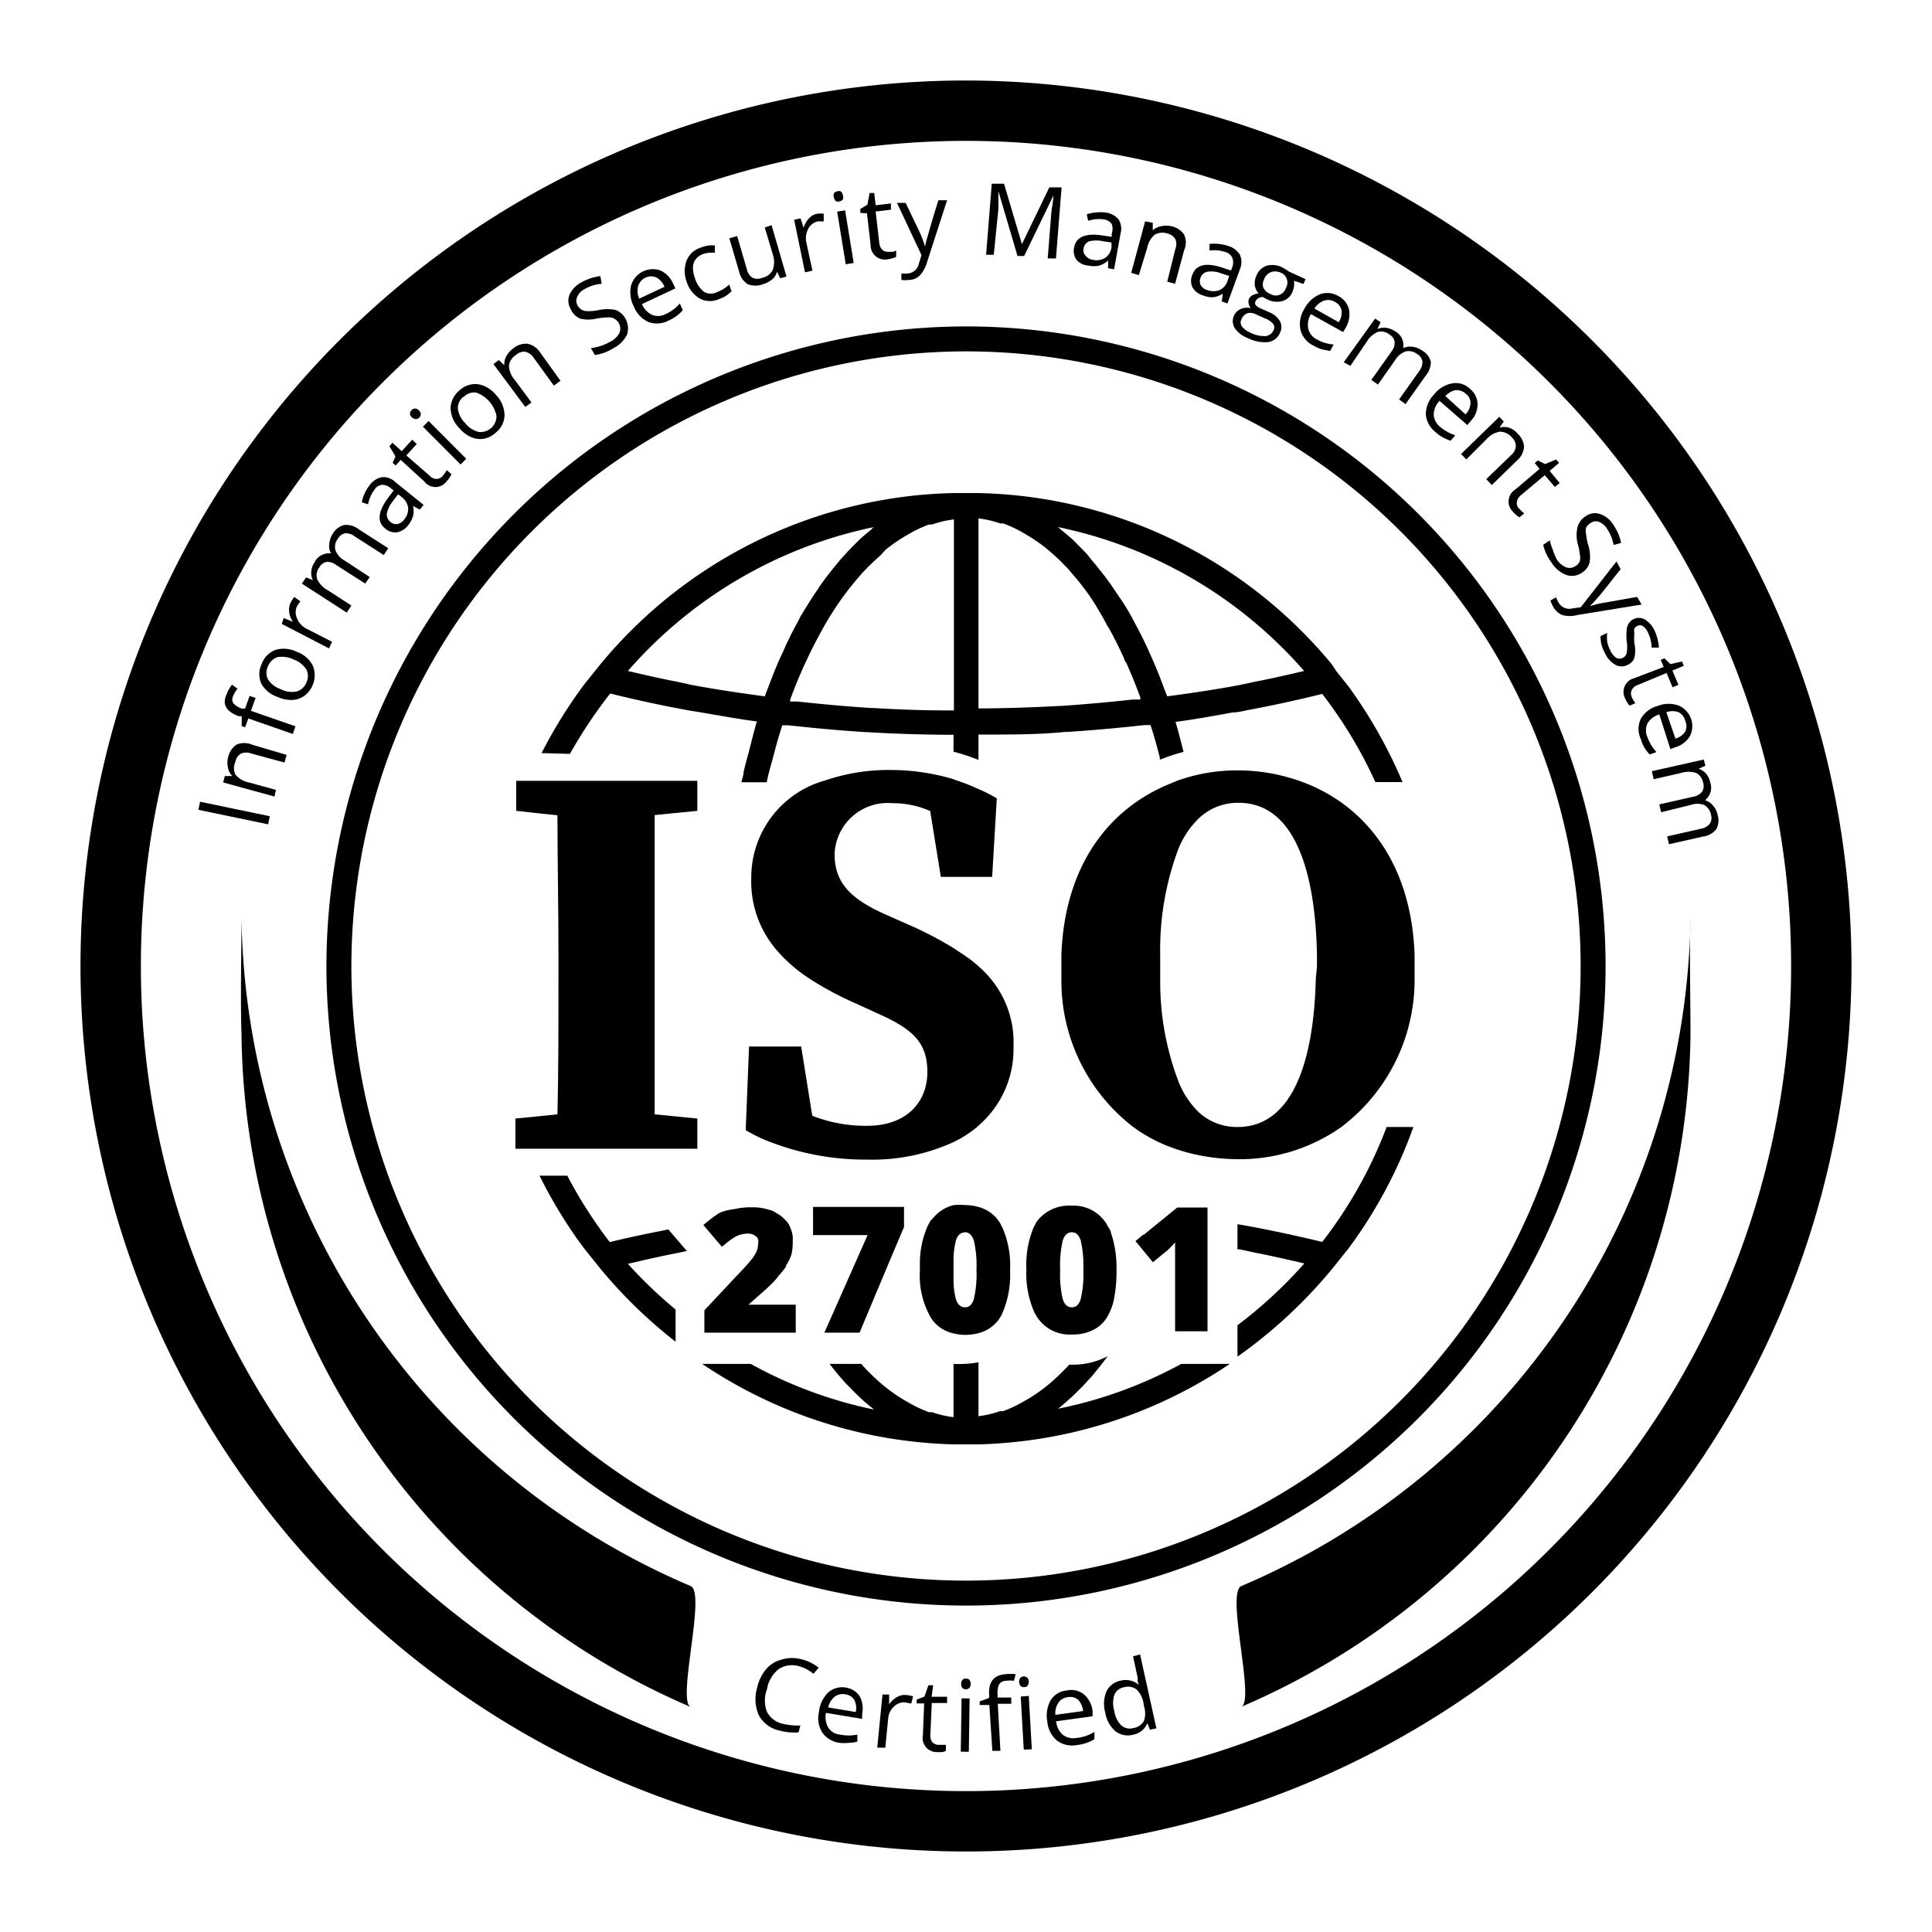 <svg id="Layer_1" data-name="Layer 1" xmlns="http://www.w3.org/2000/svg" viewBox="0 0 96 96"><title>Large-Security-ISO</title><path d="M48,7A41,41,0,1,1,7,48,41,41,0,0,1,48,7m0-3A44,44,0,1,0,92,48,44.05,44.05,0,0,0,48,4Z"/><path d="M38.79,82.48a1.47,1.47,0,0,0-.73.47,2.13,2.13,0,0,0-.43.88,2,2,0,0,0,.08,1.41,1.54,1.54,0,0,0,1.06.76,2.72,2.72,0,0,0,.91.08l.09-.34a3.56,3.56,0,0,1-.85-.08,1.17,1.17,0,0,1-.81-.6,1.56,1.56,0,0,1,0-1.12,1.6,1.6,0,0,1,.58-1,1.2,1.2,0,0,1,1-.15,1.9,1.9,0,0,1,.73.38l.26-.3a2.18,2.18,0,0,0-.89-.43A1.77,1.77,0,0,0,38.79,82.48Z"/><path d="M42.06,83.86a1.06,1.06,0,0,0-.9.23,1.62,1.62,0,0,0-.47,1,1.34,1.34,0,0,0,.17,1,1.23,1.23,0,0,0,.86.51,1.9,1.9,0,0,0,.46,0,1.64,1.64,0,0,0,.42-.06l0-.35a2.09,2.09,0,0,1-.86,0,.77.77,0,0,1-.58-.34,1.07,1.07,0,0,1-.12-.74l1.8.3,0-.25a1.28,1.28,0,0,0-.14-.9A1,1,0,0,0,42.06,83.86Zm.46,1.21-1.37-.23a1,1,0,0,1,.32-.53.68.68,0,0,1,.53-.12.6.6,0,0,1,.45.28A.88.88,0,0,1,42.52,85.07Z"/><path d="M44.58,84.32a1.16,1.16,0,0,0-.4.37h0v-.49l-.33,0-.26,2.64.4,0,.14-1.42a.89.89,0,0,1,.29-.62.71.71,0,0,1,.57-.21l.29.06.09-.36a1.42,1.42,0,0,0-.31-.06A.75.75,0,0,0,44.58,84.32Z"/><path d="M46.37,83.74h-.24l-.19.56-.39.15v.19l.37,0-.06,1.57a.7.7,0,0,0,.73.85h.23A.64.64,0,0,0,47,87l0-.3-.16,0h-.21a.43.43,0,0,1-.31-.14.55.55,0,0,1-.09-.38l.07-1.56.76,0,0-.31-.77,0Z"/><path d="M48,83.41a.18.18,0,0,0-.17.06.24.24,0,0,0-.07.2.28.28,0,0,0,.06.2.22.22,0,0,0,.17.07.25.25,0,0,0,.17-.06.27.27,0,0,0,.07-.21.3.3,0,0,0-.06-.2A.25.25,0,0,0,48,83.41Z"/><rect x="46.63" y="85.52" width="2.65" height="0.4" transform="translate(-38.47 132.38) rotate(-89.14)"/><polygon points="50.72 84.3 50.87 86.94 51.27 86.92 51.12 84.27 50.72 84.3"/><path d="M50.9,83.83a.2.2,0,0,0,.16-.07.33.33,0,0,0,.06-.21.26.26,0,0,0-.08-.19.27.27,0,0,0-.17-.06.24.24,0,0,0-.17.07.33.33,0,0,0-.06.21.34.34,0,0,0,.08.2A.23.23,0,0,0,50.9,83.83Z"/><path d="M49.15,84.22v.15l-.47.17v.18l.48,0L49.31,87l.4,0-.13-2.34.67,0v-.31l-.68,0v-.17a.92.92,0,0,1,.08-.49.39.39,0,0,1,.33-.17,1.24,1.24,0,0,1,.4,0l.09-.33a1.91,1.91,0,0,0-.5,0C49.38,83.23,49.11,83.57,49.15,84.22Z"/><path d="M53.47,86.36a.85.85,0,0,1-.66-.16,1,1,0,0,1-.33-.67l1.81-.25,0-.25a1.29,1.29,0,0,0-.41-.82A1,1,0,0,0,53,84a1.05,1.05,0,0,0-.79.48,1.57,1.57,0,0,0-.17,1.06,1.39,1.39,0,0,0,.47.94,1.26,1.26,0,0,0,1,.23A2.11,2.11,0,0,0,54,86.6a1.85,1.85,0,0,0,.38-.18l0-.36A2.1,2.1,0,0,1,53.47,86.36Zm-.88-1.75a.64.64,0,0,1,.47-.28.62.62,0,0,1,.51.13.94.94,0,0,1,.25.56l-1.38.19A.93.93,0,0,1,52.59,84.61Z"/><path d="M56.3,82.3l.23,1.06,0,.18.06.18h0a1,1,0,0,0-.9-.21,1,1,0,0,0-.71.53,1.61,1.61,0,0,0-.06,1.06,1.55,1.55,0,0,0,.5.92,1,1,0,0,0,.87.18.93.93,0,0,0,.72-.58h0l.13.33.32-.07-.81-3.67Zm.54,2.47a1.15,1.15,0,0,1,0,.75.75.75,0,0,1-.54.35.65.65,0,0,1-.59-.14,1.28,1.28,0,0,1-.34-.71,1.34,1.34,0,0,1,0-.8.63.63,0,0,1,.47-.38.72.72,0,0,1,.64.11,1.28,1.28,0,0,1,.35.74Z"/><rect x="11.43" y="38.63" width="0.41" height="3.54" transform="translate(-30.29 43.57) rotate(-78.26)"/><path d="M13.71,39.25l-1.34-.37a1.13,1.13,0,0,1-.67-.39.73.73,0,0,1,0-.64.59.59,0,0,1,.28-.41.7.7,0,0,1,.5,0l1.66.45.1-.38L12.52,37a1,1,0,0,0-.77,0,1.06,1.06,0,0,0-.42.64,1.1,1.1,0,0,0,0,.51.77.77,0,0,0,.21.41v0l-.37,0-.08.32,2.55.7Z"/><path d="M11.87,35.59l.14,0,0,.49.17.06.16-.44,2.21.77.13-.38-2.21-.77.23-.64-.3-.1-.22.63-.16,0a1,1,0,0,1-.43-.27.39.39,0,0,1,0-.37,1.53,1.53,0,0,1,.21-.35l-.27-.2a1.67,1.67,0,0,0-.25.44C11,35,11.26,35.37,11.87,35.59Z"/><path d="M13.79,34.63a1.65,1.65,0,0,0,.73.15,1.09,1.09,0,0,0,.61-.21,1.28,1.28,0,0,0,.42-1.48,1.41,1.41,0,0,0-.8-.7,1.46,1.46,0,0,0-1.05-.1A1.17,1.17,0,0,0,13,33a1.14,1.14,0,0,0,0,1A1.45,1.45,0,0,0,13.79,34.63Zm-.47-1.53a.76.76,0,0,1,.48-.45,1.32,1.32,0,0,1,.79.12,1.26,1.26,0,0,1,.63.49.73.73,0,0,1,0,.66.71.71,0,0,1-.49.44,1.18,1.18,0,0,1-.79-.12,1.21,1.21,0,0,1-.63-.49A.74.74,0,0,1,13.32,33.1Z"/><path d="M16.5,31.89l-1.27-.65a1,1,0,0,1-.47-.51.72.72,0,0,1,0-.61,2.22,2.22,0,0,1,.17-.24l-.31-.22a3.18,3.18,0,0,0-.17.27.76.76,0,0,0-.08.47,1,1,0,0,0,.19.5v0l-.46-.19L14,31l2.35,1.22Z"/><path d="M17.46,30.09l-1.17-.76a1.22,1.22,0,0,1-.53-.55.64.64,0,0,1,.11-.59.52.52,0,0,1,.36-.27.72.72,0,0,1,.47.15l1.45.93.22-.33-1.24-.81a1,1,0,0,1-.46-.51.65.65,0,0,1,.12-.58.52.52,0,0,1,.36-.27.68.68,0,0,1,.47.15l1.45.93.22-.34-1.45-.93a1,1,0,0,0-.75-.22.92.92,0,0,0-.56.44,1.11,1.11,0,0,0-.17.5.75.75,0,0,0,.09.47h0a.8.8,0,0,0-.82.44.91.91,0,0,0-.16.45.74.74,0,0,0,.08.44h0l-.34-.14L15,29l2.23,1.44Z"/><path d="M18.61,24.33a.5.5,0,0,1,.38-.24.63.63,0,0,1,.44.18l.13.1-.27.36c-.51.69-.57,1.2-.15,1.53a.74.74,0,0,0,.59.19.91.91,0,0,0,.55-.35,1.38,1.38,0,0,0,.24-.44,1,1,0,0,0,0-.52l0,0,.34.18.19-.23-1.41-1.14a.86.86,0,0,0-.67-.24,1,1,0,0,0-.61.41,1.63,1.63,0,0,0-.24.4,1.6,1.6,0,0,0-.14.44l.31.1A1.73,1.73,0,0,1,18.61,24.33Zm1.17.23.19.15a.78.78,0,0,1,.31.53.8.8,0,0,1-.21.59.53.53,0,0,1-.32.21.41.41,0,0,1-.34-.1.47.47,0,0,1-.19-.42,1.51,1.51,0,0,1,.32-.64Z"/><path d="M19.51,23l.15.13.25-.28,1.17,1.07a.69.69,0,0,0,1.11,0,.86.86,0,0,0,.14-.18.85.85,0,0,0,.1-.18l-.23-.2-.08.13-.13.17a.43.43,0,0,1-.31.14.5.5,0,0,1-.34-.17l-1.15-1,.52-.57-.23-.21-.52.57-.46-.42-.15.17.3.51Z"/><path d="M20.67,20.82a.23.23,0,0,0,.17-.07.33.33,0,0,0,.07-.17.27.27,0,0,0-.1-.19.26.26,0,0,0-.19-.09.24.24,0,0,0-.16.07.23.23,0,0,0,0,.36A.28.28,0,0,0,20.67,20.82Z"/><rect x="21.89" y="20.68" width="0.4" height="2.65" transform="translate(-9.09 22.01) rotate(-44.91)"/><path d="M23.41,21.72a1.11,1.11,0,0,0,.64.08,1.16,1.16,0,0,0,.58-.3,1.13,1.13,0,0,0,.44-.87,1.49,1.49,0,0,0-.42-1,1.47,1.47,0,0,0-.91-.54,1.15,1.15,0,0,0-.91.31,1.18,1.18,0,0,0-.44.87,1.46,1.46,0,0,0,.43,1A1.63,1.63,0,0,0,23.41,21.72Zm-.36-2a.7.7,0,0,1,.62-.21,1.56,1.56,0,0,1,1,1.16.79.79,0,0,1-.9.79,1.26,1.26,0,0,1-.66-.44,1.22,1.22,0,0,1-.36-.72A.71.71,0,0,1,23.05,19.7Z"/><path d="M26.41,20l-.83-1.12a1.14,1.14,0,0,1-.29-.71.74.74,0,0,1,.36-.54.57.57,0,0,1,.46-.15.71.71,0,0,1,.41.3l1,1.38.33-.24-1-1.39a1,1,0,0,0-.64-.45,1,1,0,0,0-.72.24,1.18,1.18,0,0,0-.33.38.82.82,0,0,0-.1.45v0l-.27-.26-.27.2,1.58,2.13Z"/><path d="M28.82,15.83a1.71,1.71,0,0,0,.82,0,3.92,3.92,0,0,1,.57-.06.58.58,0,0,1,.32.07.56.56,0,0,1,.25.7,1,1,0,0,1-.46.44,2.49,2.49,0,0,1-.47.21,3.11,3.11,0,0,1-.49.11l.2.34a2.28,2.28,0,0,0,.92-.34,1.48,1.48,0,0,0,.68-.68,1,1,0,0,0-.54-1.21,2,2,0,0,0-.88,0,2.34,2.34,0,0,1-.53.05.57.57,0,0,1-.31-.07.59.59,0,0,1-.21-.23.47.47,0,0,1,0-.43.78.78,0,0,1,.37-.37,2,2,0,0,1,.84-.26l-.07-.38a2.6,2.6,0,0,0-.94.31,1.32,1.32,0,0,0-.59.61.8.8,0,0,0,.06.72A.89.89,0,0,0,28.82,15.83Z"/><path d="M32.22,16a1.24,1.24,0,0,0,1-.07,2.68,2.68,0,0,0,.4-.23,2.09,2.09,0,0,0,.31-.29l-.15-.33a2,2,0,0,1-.69.52.82.82,0,0,1-.68.05,1,1,0,0,1-.51-.54l1.66-.78-.11-.23a1.27,1.27,0,0,0-.63-.66,1.13,1.13,0,0,0-1.46.74,1.52,1.52,0,0,0,.14,1.06A1.4,1.4,0,0,0,32.22,16Zm-.5-1.81a.66.66,0,0,1,.37-.4.62.62,0,0,1,.53,0,.93.93,0,0,1,.4.46l-1.26.59A1,1,0,0,1,31.72,14.17Z"/><path d="M34.78,14.84a1.11,1.11,0,0,0,1,0,1.45,1.45,0,0,0,.57-.37l-.12-.33a1.71,1.71,0,0,1-.59.37.68.68,0,0,1-.64,0,1.32,1.32,0,0,1-.45-.63c-.24-.65-.11-1.06.39-1.26a1.81,1.81,0,0,1,.27-.06,1.67,1.67,0,0,1,.31,0v-.36a1.11,1.11,0,0,0-.31,0,1.64,1.64,0,0,0-.38.1,1.13,1.13,0,0,0-.72.66A1.52,1.52,0,0,0,34.12,14,1.48,1.48,0,0,0,34.78,14.84Z"/><path d="M37.15,14.12a1.06,1.06,0,0,0,.77,0,1.22,1.22,0,0,0,.45-.24.73.73,0,0,0,.24-.38h0l.16.33.31-.09-.74-2.55L38,11.3l.4,1.34a1.2,1.2,0,0,1,0,.77.75.75,0,0,1-.52.39.58.58,0,0,1-.49,0,.68.68,0,0,1-.28-.42l-.48-1.65-.39.11.49,1.67A1,1,0,0,0,37.15,14.12Z"/><path d="M40.37,13.45l-.3-1.39a1,1,0,0,1,.09-.69.71.71,0,0,1,.48-.37l.29,0,0-.38a1.27,1.27,0,0,0-.32,0,.73.73,0,0,0-.41.23,1.14,1.14,0,0,0-.27.47h0l-.15-.47-.32.07L40,13.53Z"/><rect x="41.81" y="10.46" width="0.4" height="2.65" transform="translate(-1.35 6.92) rotate(-9.26)"/><path d="M41.73,10a.24.24,0,0,0,.15-.09.28.28,0,0,0,0-.21.31.31,0,0,0-.1-.19.24.24,0,0,0-.18,0,.24.24,0,0,0-.16.09.28.28,0,0,0,0,.21.29.29,0,0,0,.1.19A.22.22,0,0,0,41.73,10Z"/><path d="M43.08,10.6l.18,1.57a.71.71,0,0,0,.87.71,1.12,1.12,0,0,0,.22-.05.52.52,0,0,0,.18-.07l0-.31-.15.06-.21,0a.42.42,0,0,1-.32-.09.55.55,0,0,1-.16-.36l-.18-1.55.76-.09,0-.31-.76.09-.07-.61-.23,0-.11.58-.35.21,0,.2Z"/><path d="M45.66,13.09a.61.61,0,0,1-.57.5,1.45,1.45,0,0,1-.3,0l0,.32a1.51,1.51,0,0,0,.37,0,.78.78,0,0,0,.54-.22,1.56,1.56,0,0,0,.36-.65l1-3.09-.43,0c-.32,1-.5,1.67-.56,1.87s-.09.35-.1.43h0a7.71,7.71,0,0,0-.28-.73L45,10.08l-.43,0,1.22,2.6Z"/><path d="M49.61,10.38c0-.34,0-.63,0-.88h0l.95,3.22.33,0,1.45-3h0c0,.3-.08.59-.1.85l-.18,2.27.41,0,.28-3.53-.61,0-1.36,2.82h0l-.89-3-.61,0-.28,3.53.38,0Z"/><path d="M54.11,13.2a1.19,1.19,0,0,0,.5,0,1.06,1.06,0,0,0,.45-.26h0v.39l.3.05.32-1.78a.87.87,0,0,0-.1-.7,1,1,0,0,0-.65-.34,1.91,1.91,0,0,0-.48,0,1.63,1.63,0,0,0-.45.09l.07.32a1.78,1.78,0,0,1,.77-.07.58.58,0,0,1,.4.23.71.71,0,0,1,0,.48l0,.16-.45-.07c-.85-.13-1.32.07-1.42.6a.78.78,0,0,0,.12.61A.88.88,0,0,0,54.11,13.2Zm-.27-.84a.46.46,0,0,1,.28-.37,1.59,1.59,0,0,1,.71,0l.4.06,0,.23a.75.75,0,0,1-.31.53.84.84,0,0,1-.62.1.56.56,0,0,1-.34-.18A.41.41,0,0,1,53.84,12.36Z"/><path d="M57,12.33a1.14,1.14,0,0,1,.38-.67A.78.78,0,0,1,58,11.6a.62.62,0,0,1,.4.28.64.64,0,0,1,0,.5L58,14l.39.1.45-1.67a.94.94,0,0,0,0-.77,1,1,0,0,0-.64-.42,1.21,1.21,0,0,0-.5,0,.87.87,0,0,0-.42.2h0l0-.37L56.9,11l-.69,2.56.38.11Z"/><path d="M59.78,14.68a1.21,1.21,0,0,0,.5.09,1.1,1.1,0,0,0,.48-.18h0l-.05.39.28.1.62-1.7a.9.9,0,0,0,0-.72,1,1,0,0,0-.59-.44,2.21,2.21,0,0,0-.46-.1,2.34,2.34,0,0,0-.46,0v.33a1.73,1.73,0,0,1,.78.07.54.54,0,0,1,.35.28.68.68,0,0,1,0,.48l-.06.16-.43-.14c-.81-.27-1.31-.15-1.49.35a.74.74,0,0,0,0,.62A.85.85,0,0,0,59.78,14.68Zm-.13-.87A.46.46,0,0,1,60,13.5a1.36,1.36,0,0,1,.7.09l.38.12-.08.23a.75.75,0,0,1-.39.47.86.86,0,0,1-.63,0,.54.54,0,0,1-.31-.23A.45.45,0,0,1,59.65,13.81Z"/><path d="M61.64,15.36a.66.66,0,0,0-.29.94,1.4,1.4,0,0,0,.65.5A1.89,1.89,0,0,0,63,17a.75.75,0,0,0,.6-.46.63.63,0,0,0,0-.58,1.06,1.06,0,0,0-.52-.44l-.43-.19a.64.64,0,0,1-.26-.18.17.17,0,0,1,0-.18.38.38,0,0,1,.37-.21,1.18,1.18,0,0,0,.19.11,1.07,1.07,0,0,0,.77.09.77.77,0,0,0,.5-.45,1.22,1.22,0,0,0,.08-.3,1.06,1.06,0,0,0,0-.26l.47.16.1-.24-.83-.38a2,2,0,0,0-.32-.2,1.08,1.08,0,0,0-.77-.09.85.85,0,0,0-.52.5.91.91,0,0,0-.08.48.79.79,0,0,0,.19.4,1,1,0,0,0-.31.09.44.44,0,0,0-.18.2.5.5,0,0,0,0,.24.54.54,0,0,0,.1.2A.8.8,0,0,0,61.64,15.36Zm1.17-1.48a.62.62,0,0,1,.32-.35.63.63,0,0,1,.46,0,.53.53,0,0,1,.3.79.52.52,0,0,1-.78.28.65.65,0,0,1-.34-.31A.56.56,0,0,1,62.81,13.88Zm-.4,1.74.44.2a1,1,0,0,1,.42.28.32.32,0,0,1,0,.33.48.48,0,0,1-.39.27,1.51,1.51,0,0,1-.75-.17,1.09,1.09,0,0,1-.43-.32.35.35,0,0,1,0-.37.48.48,0,0,1,.3-.28A.59.59,0,0,1,62.41,15.62Z"/><path d="M64.62,16.4a1.2,1.2,0,0,0,.64.77,2.51,2.51,0,0,0,.42.19l.41.08.18-.32a2.11,2.11,0,0,1-.83-.25.8.8,0,0,1-.43-.52,1,1,0,0,1,.13-.74l1.6.89.13-.22a1.29,1.29,0,0,0,.16-.9,1,1,0,0,0-.53-.67,1.06,1.06,0,0,0-.93-.08,1.56,1.56,0,0,0-.77.74A1.41,1.41,0,0,0,64.62,16.4Zm1.17-1.46a.65.65,0,0,1,.54.06.62.62,0,0,1,.33.42.87.87,0,0,1-.14.59l-1.21-.68A1,1,0,0,1,65.79,14.94Z"/><path d="M67.1,18.18,67.9,17a1.2,1.2,0,0,1,.57-.51.66.66,0,0,1,.58.14.49.49,0,0,1,.25.37.7.7,0,0,1-.16.47l-1,1.41.33.23.85-1.21a1,1,0,0,1,.53-.44.7.7,0,0,1,.58.14.52.52,0,0,1,.25.37.74.74,0,0,1-.16.47l-1,1.41.32.23,1-1.41A1.09,1.09,0,0,0,71.1,18a.86.86,0,0,0-.42-.57,1.09,1.09,0,0,0-.49-.2.84.84,0,0,0-.47.07h0a.78.78,0,0,0-.4-.84,1.09,1.09,0,0,0-.44-.17.82.82,0,0,0-.44.06h0l.16-.34-.27-.18L66.77,18Z"/><path d="M71.32,21.46a1.64,1.64,0,0,0,.37.27,2.4,2.4,0,0,0,.39.17l.23-.27a2.28,2.28,0,0,1-.75-.42.82.82,0,0,1-.32-.6,1,1,0,0,1,.29-.69l1.38,1.2.16-.19a1.2,1.2,0,0,0,.35-.85,1,1,0,0,0-.38-.76,1,1,0,0,0-.88-.27,1.48,1.48,0,0,0-.91.56,1.39,1.39,0,0,0-.4,1A1.23,1.23,0,0,0,71.32,21.46Zm1-2.07a.67.67,0,0,1,.52.18.57.57,0,0,1,.23.47.88.88,0,0,1-.25.55l-1-.91A1,1,0,0,1,72.3,19.39Z"/><path d="M72.86,22.83l1-1a1.14,1.14,0,0,1,.67-.38.78.78,0,0,1,.59.28.61.61,0,0,1,.2.44.65.65,0,0,1-.24.45l-1.23,1.19.28.29,1.24-1.21a1,1,0,0,0,.36-.69,1,1,0,0,0-.34-.67.89.89,0,0,0-.42-.28.81.81,0,0,0-.46,0h0l.21-.31-.22-.23-1.9,1.85Z"/><path d="M75.3,24.32a.7.7,0,0,0-.12,1.11,1.21,1.21,0,0,0,.16.16.43.43,0,0,0,.17.11l.23-.19-.12-.1-.15-.15a.4.4,0,0,1-.1-.32.54.54,0,0,1,.2-.33l1.19-1,.5.59.24-.2L77,23.4l.47-.4-.15-.17-.54.23-.37-.18-.15.13.24.29Z"/><path d="M77.16,27.32a2.32,2.32,0,0,1-.15-.47l-.33.22a2.32,2.32,0,0,0,.42.89,1.48,1.48,0,0,0,.73.61.87.87,0,0,0,.8-.13.83.83,0,0,0,.36-.51,1.89,1.89,0,0,0-.08-.87,3.1,3.1,0,0,1-.1-.53.72.72,0,0,1,0-.31.62.62,0,0,1,.21-.22.45.45,0,0,1,.43-.07.83.83,0,0,1,.4.34,2.1,2.1,0,0,1,.33.81l.37-.1a2.35,2.35,0,0,0-.39-.91,1.22,1.22,0,0,0-.66-.53.79.79,0,0,0-.71.11.93.93,0,0,0-.4.53,1.7,1.7,0,0,0,0,.82,2.82,2.82,0,0,1,.11.56.68.68,0,0,1,0,.33.53.53,0,0,1-.2.23.52.52,0,0,1-.48.07,1,1,0,0,1-.48-.42A3.21,3.21,0,0,1,77.16,27.32Z"/><path d="M79,30.12h0c.11-.11.29-.3.53-.58l1-1.26-.21-.38-1.77,2.27-.4.06a.62.62,0,0,1-.7-.28,1.62,1.62,0,0,1-.13-.27l-.28.16a1.66,1.66,0,0,0,.15.33.87.87,0,0,0,.44.39,1.42,1.42,0,0,0,.75,0l3.19-.52-.22-.38L79.42,30Z"/><path d="M81.18,30.76a.55.55,0,0,0-.24.21.67.67,0,0,0-.11.31,2.89,2.89,0,0,0,0,.58,1.8,1.8,0,0,1,0,.58.37.37,0,0,1-.18.24.34.34,0,0,1-.35,0,.91.91,0,0,1-.3-.39,1.65,1.65,0,0,1-.14-.41,2.09,2.09,0,0,1,0-.43l-.33.16a1.58,1.58,0,0,0,.21.82,1.26,1.26,0,0,0,.52.6.64.64,0,0,0,.63,0,.59.59,0,0,0,.32-.34,1.61,1.61,0,0,0,0-.73,3.31,3.31,0,0,1,0-.5.45.45,0,0,1,0-.22.26.26,0,0,1,.14-.13.26.26,0,0,1,.28,0,.79.79,0,0,1,.27.35,1.86,1.86,0,0,1,.17.72h.36a2.31,2.31,0,0,0-.21-.83,1.23,1.23,0,0,0-.49-.57A.6.6,0,0,0,81.18,30.76Z"/><path d="M81.2,33.7a.7.7,0,0,0-.45,1,.81.81,0,0,0,.11.2.44.44,0,0,0,.12.16l.28-.12-.09-.13a1.51,1.51,0,0,1-.09-.18.4.4,0,0,1,0-.34.49.49,0,0,1,.29-.25l1.44-.6.3.71.29-.12-.3-.71.57-.24-.09-.21L83,33l-.3-.29-.18.08.15.35Z"/><path d="M82.36,35.08a1.36,1.36,0,0,0-.83.64,1.17,1.17,0,0,0,0,1,2.23,2.23,0,0,0,.18.43,2.37,2.37,0,0,0,.26.34l.34-.12a2.2,2.2,0,0,1-.45-.74.83.83,0,0,1,0-.68,1,1,0,0,1,.59-.45L83,37.22l.25-.09a1.25,1.25,0,0,0,.72-.55,1.11,1.11,0,0,0-.58-1.53A1.5,1.5,0,0,0,82.36,35.08Zm1.38.75a.62.62,0,0,1,0,.52.85.85,0,0,1-.49.35l-.45-1.31a.89.89,0,0,1,.61,0A.63.63,0,0,1,83.74,35.83Z"/><path d="M85.35,40.5a1,1,0,0,0-.23-.47.84.84,0,0,0-.4-.27v0a.79.79,0,0,0,.26-.89,1,1,0,0,0-.21-.43.82.82,0,0,0-.37-.24v0l.34-.15-.08-.31-2.58.58.09.4,1.35-.31a1.24,1.24,0,0,1,.77,0,.7.7,0,0,1,.34.49.55.55,0,0,1-.06.45.74.74,0,0,1-.44.24l-1.68.38.09.39L84,40a1,1,0,0,1,.68,0,.7.7,0,0,1,.34.5.5.5,0,0,1-.07.44.71.71,0,0,1-.43.24l-1.68.38.09.39,1.68-.38a1,1,0,0,0,.68-.38A.92.92,0,0,0,85.35,40.5Z"/><path d="M16.22,48A31.78,31.78,0,1,0,48,16.22,31.82,31.82,0,0,0,16.22,48ZM48,17.46A30.54,30.54,0,1,1,17.46,48,30.57,30.57,0,0,1,48,17.46Z"/><path d="M28.32,37.46a23.61,23.61,0,0,1,2-3c1.21.3,2.44.57,3.69.8.23.05.47.08.71.12,1,.17,1.92.34,2.89.47h0c-.15.49-.27,1-.4,1.51-.09.32-.18.64-.26,1,0,.17-.08.34-.11.51H38.1a2.3,2.3,0,0,1,.06-.28c.07-.33.17-.63.25-.94.14-.55.29-1.09.46-1.61l.31,0c1.28.14,2.56.26,3.86.34h.05c1.31.08,2.62.12,3.93.13l.36,0h0v.84a10,10,0,0,1,1.24.41V36.5h0l.36,0c1.31,0,2.63,0,3.93-.13H53c1.3-.08,2.59-.2,3.86-.34l.31,0c.17.52.32,1.06.46,1.61l0,.11h0a10.18,10.18,0,0,1,1.18-.39h0c-.13-.5-.25-1-.4-1.49h0c1-.13,1.91-.3,2.85-.47.25,0,.51-.07.76-.12,1.24-.23,2.47-.5,3.68-.8a22.08,22.08,0,0,1,2.64,4.38h1.35A23.77,23.77,0,0,0,67,34.1h0l-.6-.75L66.17,33h0A23.42,23.42,0,0,0,48.62,24.5v0H47.38v0A23.42,23.42,0,0,0,29.84,33h0l-.25.31-.6.75h0a24.34,24.34,0,0,0-2.08,3.36ZM64.8,33.34c-.81.19-1.63.38-2.47.54l-.74.16c-1.18.22-2.38.4-3.59.56l-.12-.3-.3-.79L57.37,33c-.11-.26-.23-.51-.34-.77l-.21-.44c-.14-.29-.29-.57-.44-.85l-.14-.27c-.2-.36-.41-.7-.62-1l-.17-.25c-.16-.24-.32-.48-.49-.7l-.24-.31c-.15-.19-.3-.38-.45-.55L54,27.52l-.46-.47-.27-.27-.51-.43-.19-.16A22.16,22.16,0,0,1,64.8,33.34ZM48.62,25.76h0a5,5,0,0,1,1.08.25l.15,0a6.12,6.12,0,0,1,1,.47l.17.1a8.74,8.74,0,0,1,1,.69l.15.13a11.65,11.65,0,0,1,.95.92l.09.11a14.23,14.23,0,0,1,.92,1.16l0,0A16.14,16.14,0,0,1,55,31.05a1.74,1.74,0,0,0,.11.18q.39.7.75,1.5c0,.09.09.17.13.26.23.53.46,1.08.67,1.66a.49.49,0,0,1,0,.11l-.37,0c-1.2.13-2.4.24-3.61.32H52.6q-1.8.1-3.6.12h-.38ZM44,27.32a7.82,7.82,0,0,1,1-.69l.17-.1a6.12,6.12,0,0,1,1-.47l.15,0a5,5,0,0,1,1.08-.25h0v9.49H47c-1.21,0-2.42-.05-3.62-.12h-.12c-1.22-.08-2.42-.19-3.62-.32l-.37,0a.36.36,0,0,1,0-.11c.21-.58.44-1.13.67-1.65l.13-.27c.24-.53.49-1,.76-1.5l.1-.18a16.14,16.14,0,0,1,.87-1.37l0,0a14.23,14.23,0,0,1,.92-1.16l.09-.11a11.65,11.65,0,0,1,.95-.92Zm-.56-1.13c-.06,0-.12.1-.18.15s-.35.29-.52.44l-.27.27c-.15.15-.31.31-.46.48s-.18.19-.27.3-.3.36-.45.55l-.24.31c-.17.22-.33.46-.49.7l-.17.25c-.21.33-.42.67-.62,1l-.13.26c-.15.28-.31.57-.45.87-.07.14-.14.28-.2.43s-.24.51-.35.77l-.21.51-.3.78L38,34.6c-1.21-.16-2.41-.34-3.6-.56l-.73-.16c-.84-.16-1.66-.35-2.47-.54A22.16,22.16,0,0,1,43.43,26.19Z"/><path d="M65.7,61.71c-1.21-.29-2.44-.56-3.69-.79l-.52-.09h0v1.25h.11l.74.16c.83.16,1.65.35,2.47.54a22.35,22.35,0,0,1-3.32,3.07v1.56a24.14,24.14,0,0,0,4.67-4.32h0l.25-.31.6-.75h0A23.21,23.21,0,0,0,70.23,56H68.9A21.86,21.86,0,0,1,65.7,61.71Z"/><path d="M52.57,70l.18-.14.52-.46.26-.25c.16-.16.32-.32.47-.49l.27-.29.45-.56.24-.31a.76.76,0,0,0,.08-.11h0a3.73,3.73,0,0,1-1.77.42h-.14a11.65,11.65,0,0,1-.95.92l-.16.13a7.72,7.72,0,0,1-1,.69l-.18.1a6.12,6.12,0,0,1-1,.47l-.15,0a5.18,5.18,0,0,1-1.07.25h0V67.69a4.55,4.55,0,0,1-.67.08,5.1,5.1,0,0,1-.57,0v2.65h0a5.18,5.18,0,0,1-1.07-.25l-.15,0a6.12,6.12,0,0,1-1-.47l-.18-.1a8.55,8.55,0,0,1-1-.69l-.16-.13a11.65,11.65,0,0,1-.95-.92l-.07-.09H41.22l.06.08c.15.19.3.38.46.56l.25.29.48.49.26.25c.17.16.35.32.53.46l.17.14a21.74,21.74,0,0,1-6.13-2.27H34.89a23.39,23.39,0,0,0,12.49,4v0h1.24v0a23.39,23.39,0,0,0,12.49-4H58.7A21.74,21.74,0,0,1,52.57,70Z"/><path d="M33.21,61.09h0c-1,.2-2,.4-2.91.63a22.5,22.5,0,0,1-2.11-3.3H26.81A23.31,23.31,0,0,0,29,62h0l.6.75.25.31h0a23.92,23.92,0,0,0,3.72,3.61v-1.6A22.47,22.47,0,0,1,31.2,62.8c.81-.19,1.63-.38,2.46-.54l.47-.1h0Z"/><path d="M26.2,57.08h8.45v-1.5l-2.12-.21c0-2.22,0-4.45,0-6.68V47.42c0-2.33,0-4.65,0-6.92l2.12-.21V38.8h-9v1.49h0l1.27.14.78.08c0,2.3.05,4.62.05,6.91v1.27c0,2.25,0,4.49-.05,6.68l-.87.09-1.22.12v1.5Z"/><path d="M43.09,55.94a7.21,7.21,0,0,1-2.73-.5L39.81,52H37.22l-.16,4v.16a7.59,7.59,0,0,0,.9.46h0a13.18,13.18,0,0,0,5.13,1,9.7,9.7,0,0,0,4.29-.87A5.72,5.72,0,0,0,48.55,56l.07-.07A5,5,0,0,0,50.36,52a4.93,4.93,0,0,0-1.08-3.3,5.32,5.32,0,0,0-.66-.69,7,7,0,0,0-.71-.55l-.53-.35a18,18,0,0,0-2-1.06L44,45.44c-1.65-.74-2.53-1.51-2.53-3a2.64,2.64,0,0,1,2.87-2.53,4.59,4.59,0,0,1,1.88.39l.53,3.27h2.55l.23-3.9a7.12,7.12,0,0,0-1-.5,8.43,8.43,0,0,0-1-.39l-.21-.08a11,11,0,0,0-3.07-.44,9.76,9.76,0,0,0-3.25.52,5,5,0,0,0-3.67,4.85,5.23,5.23,0,0,0,1.46,3.8,7.51,7.51,0,0,0,1.5,1.24,15.66,15.66,0,0,0,2.21,1.18l1.18.54c1.67.75,2.4,1.41,2.4,2.88S45.07,55.94,43.09,55.94Z"/><path d="M64.56,38.8a9.28,9.28,0,0,0-3.06-.52,8.84,8.84,0,0,0-2.36.31h0q-.33.09-.66.21L58,39h0c-2.9,1.23-5.1,4-5.26,8.45,0,.16,0,.32,0,.49s0,.5,0,.75A9.16,9.16,0,0,0,56.31,56a7.82,7.82,0,0,0,1.67.93h0a9.55,9.55,0,0,0,1.18.38h0a10,10,0,0,0,2.32.29A8.77,8.77,0,0,0,66.65,56a9.16,9.16,0,0,0,3.64-7.29c0-.25,0-.49,0-.75s0-.33,0-.49C70.14,42.76,67.69,39.89,64.56,38.8Zm.82,9.89C65.27,52.92,64.14,56,61.5,56a2.79,2.79,0,0,1-1.93-.73h0a4.31,4.31,0,0,1-1-1.5h0a13.9,13.9,0,0,1-.92-5.06c0-.25,0-.5,0-.75s0-.33,0-.49a14.28,14.28,0,0,1,.9-5.28h0a4.46,4.46,0,0,1,1-1.51h0a2.82,2.82,0,0,1,2-.79c2.7,0,3.81,3.23,3.89,7.58,0,.16,0,.32,0,.49S65.39,48.44,65.38,48.69Z"/><path d="M84,45.64A36.65,36.65,0,0,1,61.68,78.81c-.78.34.7,5.7,0,6A36.79,36.79,0,0,0,84,51.43C84,49.63,83.94,47.06,84,45.64Z"/><path d="M34.32,78.81A36.65,36.65,0,0,1,12,45.64c0,1.43-.06,4,0,5.79A36.81,36.81,0,0,0,34.32,84.82C33.62,84.51,35.1,79.15,34.32,78.81Z"/><path d="M35.76,60.26a6.24,6.24,0,0,0-.64.47h0a2.09,2.09,0,0,0-.17.14l.85,1h0l.07.08.14-.11h0a3.55,3.55,0,0,1,.52-.38,1.23,1.23,0,0,1,.6-.16.6.6,0,0,1,.44.14.28.28,0,0,1,.1.14h0a.56.56,0,0,1,0,.23,1,1,0,0,1-.08.38,1.8,1.8,0,0,1-.28.43c-.13.17-.42.48-.85.93L35,65.11v1.11h4.54V65.08h0v-.25H37.19v0c.7-.62,1.15-1,1.36-1.26s.1-.13.16-.2h0a4.2,4.2,0,0,0,.35-.44s0,0,0-.05a2.22,2.22,0,0,0,.27-.56,2.53,2.53,0,0,0,.06-.49v0c0-.06,0-.11,0-.17a1.46,1.46,0,0,0,0-.22h0a1.68,1.68,0,0,0-.23-.66,1.84,1.84,0,0,0-.23-.25h0a1.47,1.47,0,0,0-.31-.23h0l-.18-.11a2.81,2.81,0,0,0-.94-.2h-.15a3.88,3.88,0,0,0-.87.09A2.86,2.86,0,0,0,35.76,60.26Z"/><polygon points="41.25 65.57 41.02 66.09 40.96 66.22 41.02 66.22 41.68 66.22 41.69 66.22 42.71 66.22 44.25 62.55 44.92 60.97 44.92 60.97 44.92 60.95 44.92 60.05 44.92 59.97 41.07 59.97 40.75 59.97 40.43 59.97 40.4 59.97 40.4 60.01 40.4 60.03 40.4 61.26 40.4 61.27 40.4 61.37 40.87 61.37 43.11 61.37 41.26 65.55 41.25 65.57"/><path d="M46.38,60.51l-.14.14c-.05.08-.09.17-.14.26v0a4.61,4.61,0,0,0-.39,2,1.41,1.41,0,0,0,0,.21,4.17,4.17,0,0,0,.57,2.4,1.77,1.77,0,0,0,1.12.74,2.54,2.54,0,0,0,.57.07,2.85,2.85,0,0,0,.67-.09,1.81,1.81,0,0,0,1-.69,1.48,1.48,0,0,0,.18-.33,4.82,4.82,0,0,0,.37-2.1A4.69,4.69,0,0,0,49.81,61l-.05-.09h0a1.14,1.14,0,0,0-.12-.22,1.78,1.78,0,0,0-1-.71,2.41,2.41,0,0,0-.67-.1,3.36,3.36,0,0,0-.57,0A1.84,1.84,0,0,0,46.38,60.51Zm1.57.72c.2,0,.35.14.44.41a5.47,5.47,0,0,1,.13,1.46,5.38,5.38,0,0,1-.13,1.45c-.08.27-.23.41-.44.41s-.36-.13-.45-.4a3.89,3.89,0,0,1-.12-.9c0-.17,0-.35,0-.56s0-.39,0-.56a4,4,0,0,1,.12-.91C47.59,61.36,47.74,61.23,48,61.23Z"/><path d="M51.57,65.5a1.92,1.92,0,0,0,1.69.81A2.21,2.21,0,0,0,54.47,66h0a1.79,1.79,0,0,0,.47-.44,2.84,2.84,0,0,0,.43-1.1.08.08,0,0,0,0,0,7.05,7.05,0,0,0,.11-1.29V63a5.39,5.39,0,0,0-.28-1.75v0c0-.12-.11-.23-.16-.33a1.32,1.32,0,0,0-.12-.2,1.92,1.92,0,0,0-1.68-.81,2,2,0,0,0-1.71.77c-.06.09-.11.2-.17.31v0h0A4.87,4.87,0,0,0,51,63.1a4.69,4.69,0,0,0,.39,2.09A2.29,2.29,0,0,0,51.57,65.5Zm1.24-3.87c.09-.27.24-.4.45-.4s.35.14.44.41a5.47,5.47,0,0,1,.13,1.46,5.38,5.38,0,0,1-.13,1.45c-.08.27-.23.41-.44.41s-.36-.13-.45-.4a5.27,5.27,0,0,1-.13-1.46A5.41,5.41,0,0,1,52.81,61.63Z"/><path d="M56.78,61.37h0l0,0h0l-.36.3.16.19v0l.41.5.3.36.41-.34h0l.3-.24a4.83,4.83,0,0,0,.39-.41q0,.51,0,1.11v3.31H60V61.86h0V60.6h0V60H58.5l0,0-.36.29h0l-1.3,1.06Z"/></svg>